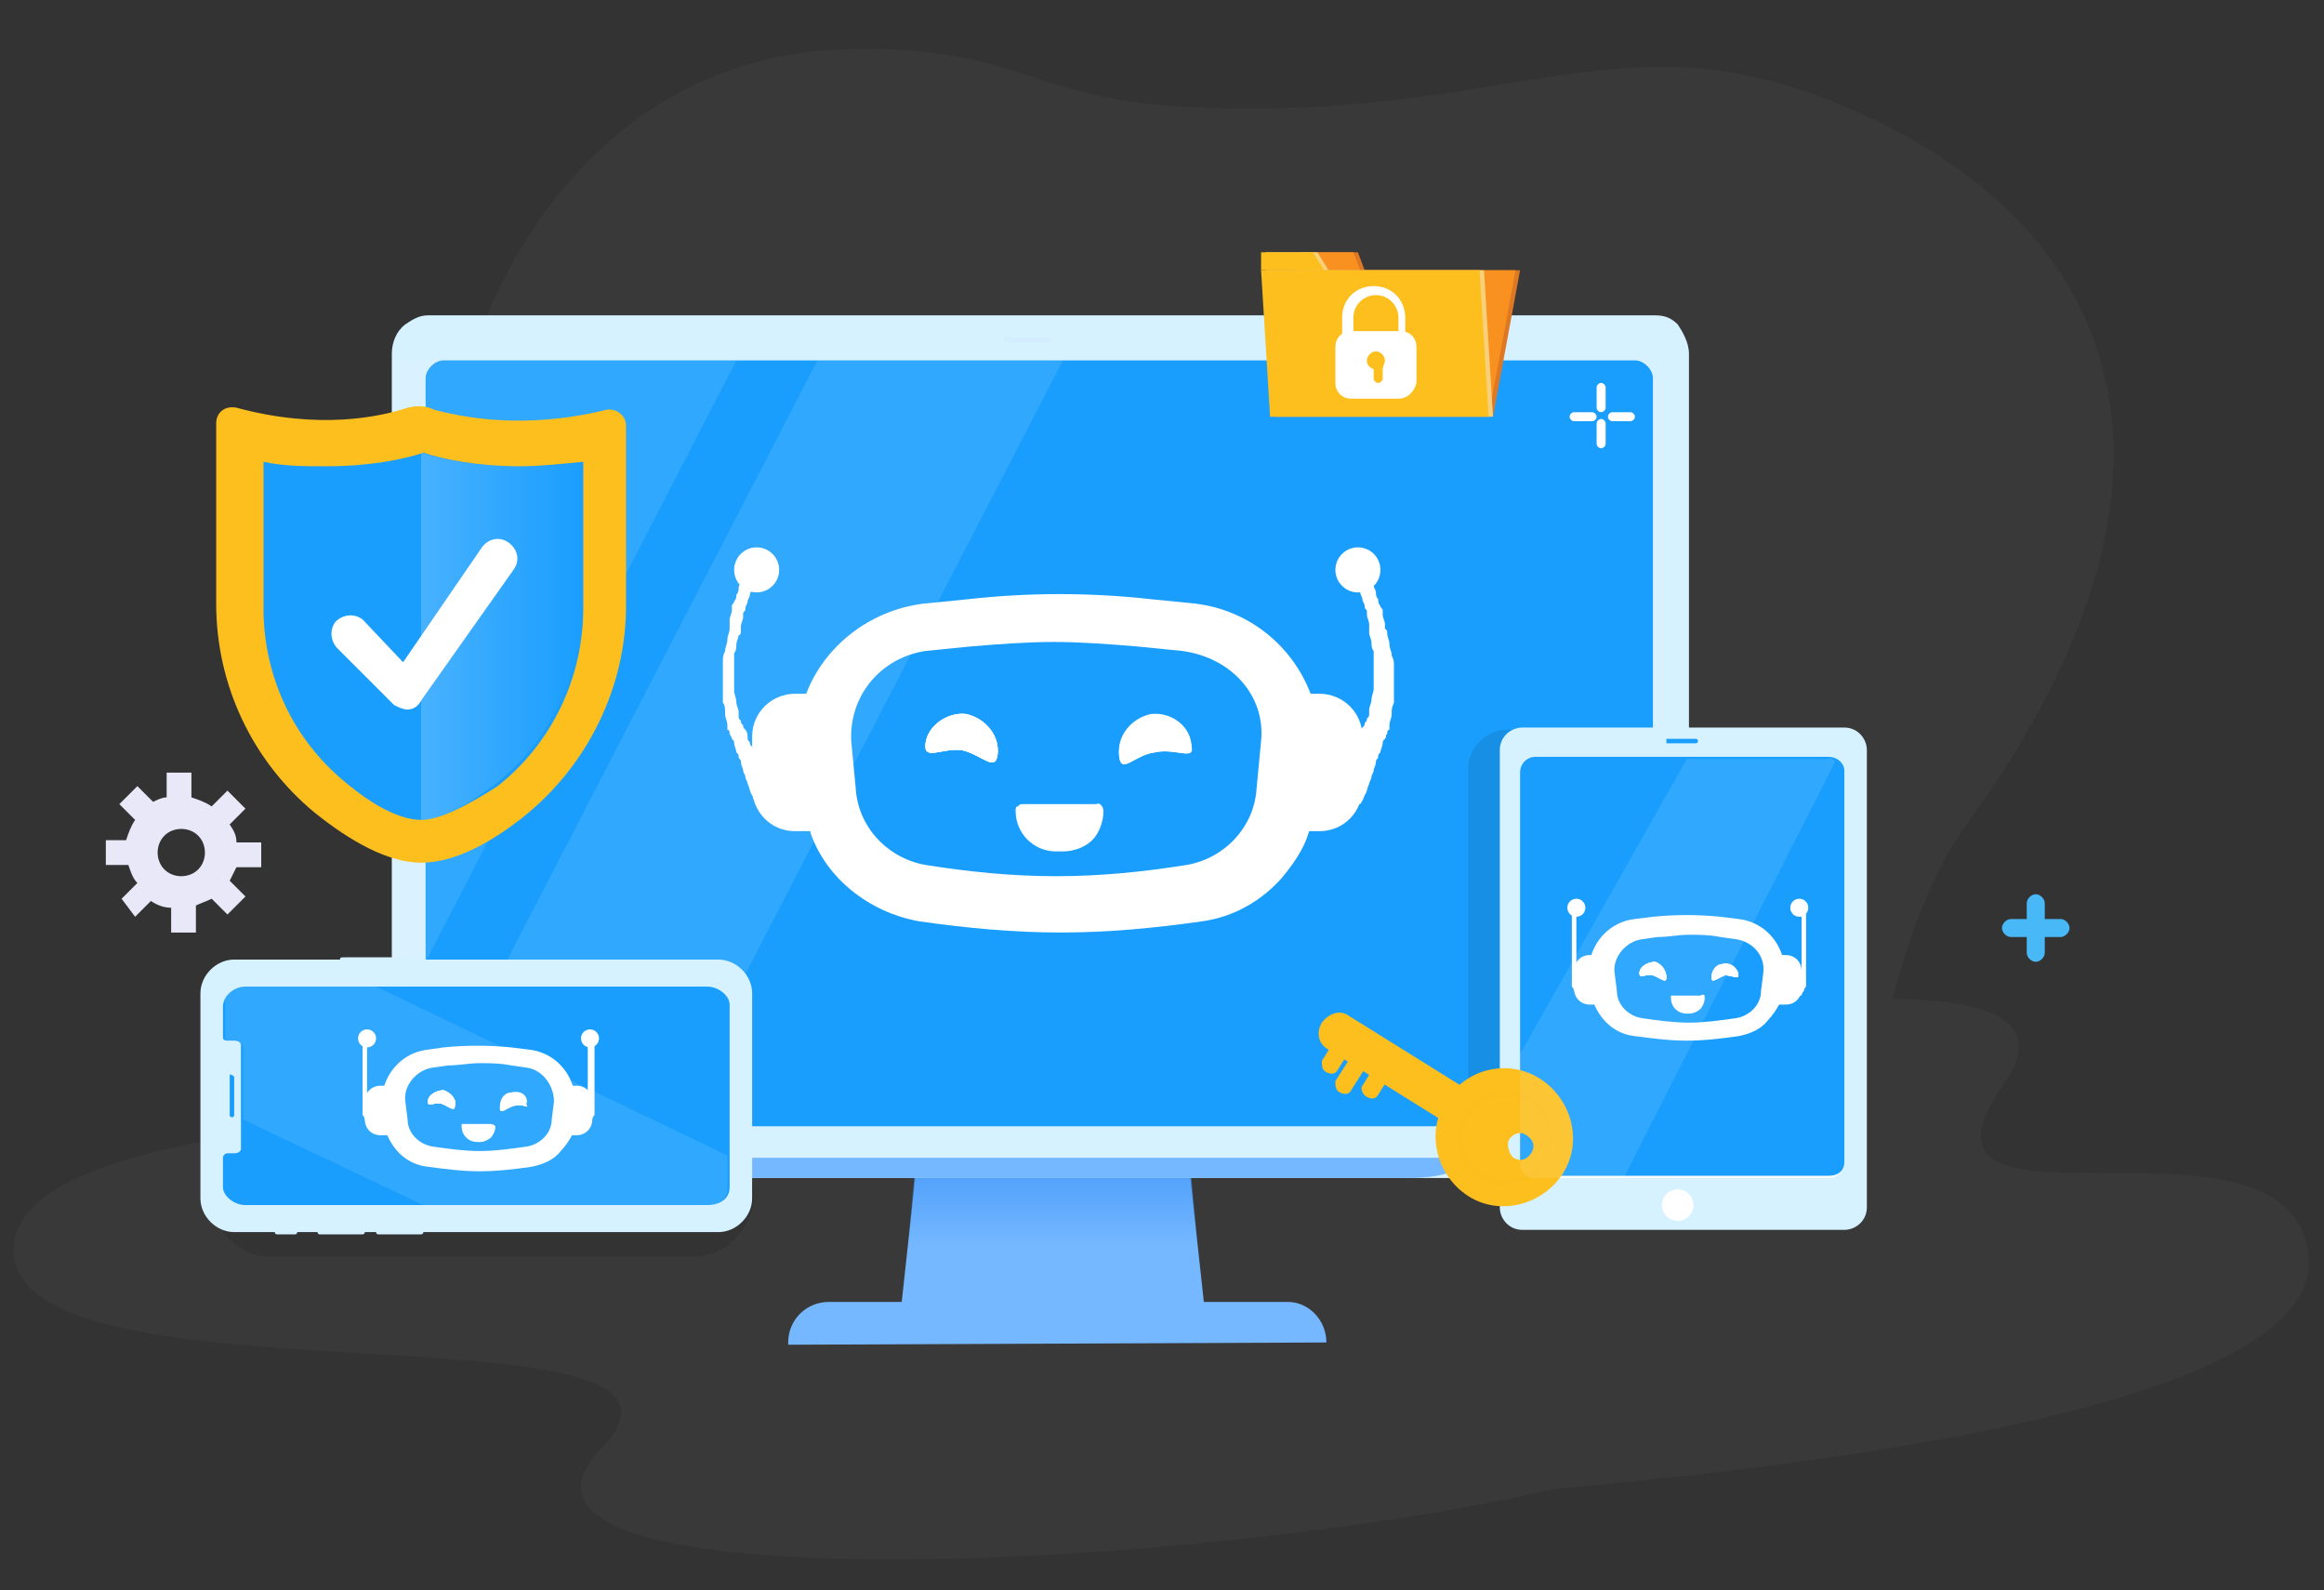<?xml version="1.0" encoding="utf-8"?>
<!-- Generator: Adobe Illustrator 26.0.1, SVG Export Plug-In . SVG Version: 6.00 Build 0)  -->
<svg version="1.1" id="Layer_1" xmlns="http://www.w3.org/2000/svg" xmlns:xlink="http://www.w3.org/1999/xlink" x="0px" y="0px"
	 viewBox="0 0 103.2 70.6" style="enable-background:new 0 0 103.2 70.6;" xml:space="preserve">
<rect x="0" y="0" width="103.2" height="70.6" fill="#333333" stroke="none"/>
<style type="text/css">
	.st0{display:none;opacity:0.54;fill:#FFFFFF;enable-background:new    ;}
	.st1{opacity:3.000000e-02;}
	.st2{fill:#FFFFFF;}
	.st3{fill:#75B8FF;}
	.st4{opacity:0.67;fill:url(#XMLID_00000105385886349761625190000001089477495082156699_);enable-background:new    ;}
	.st5{fill:#D6F1FF;}
	.st6{fill:#1A9EFE;}
	.st7{fill:#D4EDFF;}
	.st8{opacity:0.1;fill:#FFFFFF;enable-background:new    ;}
	.st9{fill:#FCBF1E;}
	.st10{opacity:0.2;fill:url(#XMLID_00000182502536130205035830000004187721774180343457_);enable-background:new    ;}
	.st11{fill:#DD7824;}
	.st12{fill:#F99121;}
	.st13{fill:#F7D079;}
	.st14{opacity:0.1;enable-background:new    ;}
	.st15{opacity:0.5;fill:#FCBF1E;enable-background:new    ;}
	.st16{fill:#49B8F6;}
	.st17{fill:#E8E8F9;}
</style>
<rect x="-11.1" y="-26.8" class="st0" width="125.1" height="127.9"/>
<g>
	<g id="Background" class="st1">
		<path id="Background_00000155115314680531210380000000156779984604966543_" class="st2" d="M83.8,5.6c11,5.6,14.1,16.4,3.6,30.9
			c-6.8,9.4-2.3,27.3-16.9,28c-24,1.2-21.1-15.9-39.3-22C12.9,36.5,17.3,3,37.3,2.2c7.4-0.3,8.3,2,14.6,2.5
			C68,5.7,72.1-0.3,83.8,5.6z"/>
		<path id="Background_00000153688513920044128290000014408614040271251110_" class="st2" d="M70.3,51.3c0,0,4.4,1.6,6.7,4.3
			c2.2,2.7,7.5,7.4-9.8,10.9c-15.9,3.3-47.1,4.7-40.5-2.2c6.6-6.8-26.1-1.5-26.1-8.8C0.6,44.7,70.3,51.3,70.3,51.3z"/>
		<path id="Background_00000106827725056403725460000002824515989970191760_" class="st2" d="M47.7,67.3c0,0-4.6-1-7.2-3.3
			c-2.6-2.3-8.5-6.2,8.1-12.2c15.3-5.6,45.9-11.5,40.4-3.7s12.5,0.3,13.5,7.5C104.1,66.2,47.7,67.3,47.7,67.3z"/>
	</g>
	<polygon id="XMLID_00000008862853959407546200000011711374509447114645_" class="st3" points="53.6,59.1 39.9,59.1 41.1,48.1 
		52.4,48.1 	"/>
	
		<linearGradient id="XMLID_00000119817817245151050270000015101993189656592804_" gradientUnits="userSpaceOnUse" x1="46.75" y1="227.679" x2="46.75" y2="230.691" gradientTransform="matrix(1 0 0 -1 0 283.019)">
		<stop  offset="0" style="stop-color:#4498FA;stop-opacity:0"/>
		<stop  offset="1" style="stop-color:#4498FA"/>
	</linearGradient>
	
		<polygon id="XMLID_00000069366020349299421910000011072776963427103116_" style="opacity:0.67;fill:url(#XMLID_00000119817817245151050270000015101993189656592804_);enable-background:new    ;" points="
		40.3,55.3 53.2,55.3 52.9,52.3 40.6,52.3 	"/>
	<path id="XMLID_00000117646042388319613180000000650778651095578029_" class="st3" d="M58.9,59.6L58.9,59.6c0-1-0.8-1.8-1.7-1.8
		H36.8c-1,0-1.8,0.8-1.8,1.8c0,0,0,0,0,0.1L58.9,59.6L58.9,59.6z"/>
	<path class="st5" d="M75,15.7v34.9c0,0.1,0,0.2,0,0.4l-0.2,0.4c-0.3,0.5-0.8,0.9-1.4,0.9H18.9c-0.6,0-1.2-0.4-1.4-0.9
		c0-0.1-0.1-0.2-0.1-0.4c0-0.1,0-0.2,0-0.4V15.7c0-0.5,0.2-1,0.6-1.3c0.3-0.2,0.6-0.4,1-0.4h54.5c0.4,0,0.7,0.1,1,0.4
		C74.7,14.7,75,15.2,75,15.7z"/>
	<path class="st6" d="M72.6,16H19.7c-0.4,0-0.8,0.4-0.8,0.8v32.4c0,0.4,0.4,0.8,0.8,0.8h52.9c0.4,0,0.8-0.4,0.8-0.8V16.8
		C73.4,16.4,73,16,72.6,16z"/>
	<path class="st3" d="M62.5,52.3H29.9c-1.4,0-2.6-0.4-2.6-0.9H65C65.1,52,63.9,52.3,62.5,52.3z"/>
	<path class="st7" d="M46.6,15.2h-1.9c0,0-0.1,0-0.1-0.1s0-0.1,0.1-0.1h1.9C46.7,15.1,46.7,15.1,46.6,15.2
		C46.7,15.2,46.7,15.2,46.6,15.2z"/>
	<path class="st8" d="M17.4,16v29.6L32.7,16C32.7,16,17.4,16,17.4,16z M36.3,16L18.7,50h10.9l17.6-34H36.3z"/>
	<g id="XMLID_00000065053073537034875120000018049299139722263956_">
		<path id="XMLID_00000022531404582142381130000003536473363650005899_" class="st9" d="M18.1,18.1c-1.2,0.4-3.9,1-7.6,0
			C10,18,9.6,18.3,9.6,18.8v8c0,3.6,1.6,7,4.4,9.3c1.5,1.2,3.2,2.2,4.7,2.2s3.1-0.9,4.5-2c2.9-2.3,4.6-5.8,4.6-9.4v-8
			c0-0.5-0.5-0.8-0.9-0.7c-3.7,0.9-6.4,0.3-7.6,0C18.9,18,18.5,18,18.1,18.1z"/>
		<path id="XMLID_00000164491168266695145240000001705258058359710895_" class="st6" d="M18.7,36.4c-0.9,0-2.1-0.6-3.4-1.7
			C13,32.8,11.7,30,11.7,27v-6.5c0.9,0.2,1.8,0.2,2.8,0.2c1.9,0,3.4-0.3,4.3-0.6c0.9,0.3,2.4,0.6,4.3,0.6c0.9,0,1.8-0.1,2.8-0.2V27
			c0,3.1-1.4,6-3.8,7.9C20.7,35.8,19.5,36.4,18.7,36.4z"/>
		
			<linearGradient id="XMLID_00000134930472958514557170000015084344046161380499_" gradientUnits="userSpaceOnUse" x1="18.708" y1="254.76" x2="25.787" y2="254.76" gradientTransform="matrix(1 0 0 -1 0 283.019)">
			<stop  offset="0" style="stop-color:#FFFFFF"/>
			<stop  offset="1" style="stop-color:#FFFFFF;stop-opacity:0"/>
		</linearGradient>
		
			<path id="XMLID_00000180342506688589374660000000911429666906973061_" style="opacity:0.2;fill:url(#XMLID_00000134930472958514557170000015084344046161380499_);enable-background:new    ;" d="
			M22,34.8c2.4-1.9,3.8-4.8,3.8-7.9v-6.4c-0.9,0.2-1.8,0.2-2.8,0.2c-1.9,0-3.4-0.3-4.3-0.6v16.3C19.5,36.4,20.7,35.8,22,34.8z"/>
		<path id="XMLID_00000114790587822489701070000000344846393168512701_" class="st2" d="M18.1,31.5c-0.2,0-0.4-0.1-0.6-0.2L15,28.8
			c-0.3-0.3-0.4-0.8-0.1-1.2c0.3-0.3,0.8-0.4,1.2-0.1l1.8,1.9l3.5-5.1c0.3-0.4,0.8-0.5,1.2-0.2c0.4,0.3,0.5,0.8,0.2,1.2l-4.1,5.8
			C18.6,31.3,18.4,31.5,18.1,31.5L18.1,31.5z"/>
	</g>
	<g id="XMLID_00000013913422325932638500000016750473079584260482_">
		<g id="XMLID_00000036932540638517931270000017807030441178586292_">
			<g id="XMLID_00000020369768875494677790000013086937704249323160_">
				<polygon id="XMLID_00000139972097681390280930000012583205725989315757_" class="st11" points="66.3,18.5 56.6,18.5 57.8,12 
					67.5,12 				"/>
				<polygon id="XMLID_00000039107483239656029810000010804053736623391399_" class="st11" points="60.3,11.2 58,11.2 57.8,12 
					60.6,12 				"/>
			</g>
			<g id="XMLID_00000168091439480900515540000012798035812205020090_">
				<polygon id="XMLID_00000044899374117139759980000004385289859739117711_" class="st12" points="66.1,18.5 56.4,18.5 57.7,12 
					67.3,12 				"/>
				<polygon id="XMLID_00000018211105735566205360000013933282952205180813_" class="st12" points="60.1,11.2 57.8,11.2 57.7,12 
					60.4,12 				"/>
			</g>
			<g id="XMLID_00000129913654891340163900000010509527812667833009_">
				<polygon id="XMLID_00000011735796159793721460000004120863828632957842_" class="st13" points="66.3,18.5 56.6,18.5 56.2,12 
					65.9,12 				"/>
				<polygon id="XMLID_00000034790331250379111590000004004546186572147612_" class="st13" points="58.5,11.2 56.2,11.2 56.2,12 
					59,12 				"/>
			</g>
			<g id="XMLID_00000043426058121061426550000008271242400922377099_">
				<polygon id="XMLID_00000066491027842708662920000010513824498518154146_" class="st9" points="66.1,18.5 56.4,18.5 56,12 
					65.7,12 				"/>
				<polygon id="XMLID_00000083070372688205819850000017312441608403637694_" class="st9" points="58.3,11.2 56,11.2 56,12 58.8,12 
									"/>
			</g>
		</g>
		<g id="XMLID_00000049930039100007011280000008966716292429502095_">
			<path id="XMLID_00000096049059550553374820000000093068778451076777_" class="st2" d="M62.1,17.7H60c-0.4,0-0.7-0.3-0.7-0.7v-1.6
				c0-0.4,0.3-0.7,0.7-0.7h2.2c0.4,0,0.7,0.3,0.7,0.7V17C62.8,17.4,62.5,17.7,62.1,17.7z"/>
			<path id="XMLID_00000047033273990337696360000017336492201630439338_" class="st2" d="M62.4,15.3h-2.8v-1.2
				c0-0.8,0.6-1.4,1.4-1.4c0.8,0,1.4,0.6,1.4,1.4C62.4,14.1,62.4,15.3,62.4,15.3z M60.1,14.9h2v-0.8c0-0.5-0.4-1-1-1
				c-0.5,0-1,0.4-1,1V14.9z"/>
			<path id="XMLID_00000176723316295164696690000012932734911552727437_" class="st9" d="M61.5,16c0-0.2-0.2-0.4-0.4-0.4
				s-0.4,0.2-0.4,0.4c0,0.2,0.1,0.3,0.3,0.4v0.4c0,0.1,0.1,0.2,0.2,0.2c0.1,0,0.2-0.1,0.2-0.2v-0.4C61.4,16.3,61.5,16.1,61.5,16z"/>
		</g>
	</g>
	<path class="st14" d="M30.7,55.8H12.1c-1.5,0-2.7-1.2-2.7-2.7l0,0c0-1.5,1.2-2.7,2.7-2.7h18.7c1.5,0,2.7,1.2,2.7,2.7l0,0
		C33.4,54.6,32.2,55.8,30.7,55.8z"/>
	<path class="st6" d="M10.9,43.4h0.7V54h-0.7c-0.5,0-1-0.4-1-0.9v-1.4c0-0.2,0.1-0.2,0.3-0.2h0.3c0.2,0,0.3-0.1,0.3-0.2v-5
		c0-0.2-0.1-0.2-0.3-0.2h-0.3c-0.2,0-0.3-0.1-0.3-0.2v-1.4C9.9,43.8,10.4,43.4,10.9,43.4L10.9,43.4z"/>
	<path class="st5" d="M15.1,42.6L15.1,42.6h-4.7c-0.8,0-1.5,0.7-1.5,1.5v9.1c0,0.8,0.7,1.5,1.5,1.5h1.8c0,0,0,0.1,0.1,0.1h0.8
		c0,0,0.1,0,0.1-0.1h0.9c0,0,0,0.1,0.1,0.1h1.9c0,0,0.1,0,0.1-0.1h0.5c0,0,0,0.1,0.1,0.1h1.9c0,0,0.1,0,0.1-0.1h13.1
		c0.8,0,1.5-0.7,1.5-1.5v-9.1c0-0.8-0.7-1.5-1.5-1.5H18.2l0,0c0,0,0-0.1-0.1-0.1h-2.7C15.1,42.5,15.1,42.5,15.1,42.6L15.1,42.6z"/>
	<path class="st6" d="M10.9,43.8h20.5c0.5,0,1,0.4,1,0.8v8.1c0,0.5-0.4,0.8-1,0.8H10.9c-0.5,0-1-0.4-1-0.8v-1.3
		c0-0.1,0.1-0.2,0.2-0.2h0.3c0.2,0,0.3-0.1,0.3-0.2v-4.6c0-0.1-0.1-0.2-0.3-0.2h-0.3c-0.2,0-0.2-0.1-0.2-0.2v-1.3
		C9.9,44.2,10.4,43.8,10.9,43.8L10.9,43.8z"/>
	<path class="st6" d="M10.4,47.8v1.7c0,0,0,0.1-0.1,0.1c0,0-0.1,0-0.1-0.1v-1.8C10.2,47.7,10.3,47.7,10.4,47.8
		C10.4,47.7,10.4,47.7,10.4,47.8z"/>
	<g>
		<path class="st14" d="M65.2,50.5V34.1c0-0.9,0.8-1.7,1.7-1.7h1c1.5,0,2.7,1.2,2.7,2.7v15.4c0,1.5-1.2,2.7-2.7,2.7l0,0
			C66.4,53.1,65.2,51.9,65.2,50.5z"/>
		<path class="st5" d="M67.6,54.6h14.3c0.5,0,1-0.4,1-1V33.3c0-0.5-0.4-1-1-1H67.6c-0.5,0-1,0.4-1,1v20.3
			C66.6,54.1,67,54.6,67.6,54.6z"/>
		<path class="st2" d="M67.5,34.3v17.4c0,0.4,0.3,0.6,0.7,0.6h13c0.4,0,0.7-0.3,0.7-0.6V34.3c0-0.4-0.3-0.6-0.7-0.6h-13
			C67.8,33.6,67.5,33.9,67.5,34.3z"/>
		<path class="st6" d="M68.2,33.6h13c0.4,0,0.7,0.3,0.7,0.6v17.4c0,0.4-0.3,0.6-0.7,0.6h-13c-0.4,0-0.7-0.3-0.7-0.6V34.3
			C67.5,33.9,67.8,33.6,68.2,33.6z"/>
		<path class="st6" d="M74,33h1.3c0,0,0.1,0,0.1-0.1c0,0,0-0.1-0.1-0.1H74C74,32.9,74,32.9,74,33L74,33z"/>
		<circle class="st2" cx="74.5" cy="53.5" r="0.7"/>
	</g>
	<g id="logo_00000065040564421317072040000003615772767866304399_">
		<g>
			<g id="XMLID_00000057836805422240005920000001446108945095675822_">
				<g id="XMLID_00000087397594375931741620000005767509196160754085_">
					<path id="XMLID_00000038415030639966877570000018157070540353534904_" class="st2" d="M37.4,36.9h-2.1c-1.1,0-1.9-0.9-1.9-1.9
						v-2.3c0-1.1,0.9-1.9,1.9-1.9h2.1V36.9z"/>
				</g>
				<g id="XMLID_00000071539885893608159090000001464644584468504712_">
					<g id="XMLID_00000058557731576866115260000016249328855646598328_">
						<path id="XMLID_00000039817842370016749040000015839671018449908917_" class="st2" d="M33.6,35.7c0,0-0.1-0.1-0.2-0.4
							c-0.1-0.1-0.1-0.3-0.2-0.5c0-0.1-0.1-0.2-0.1-0.3S33,34.3,33,34.2s-0.1-0.2-0.1-0.4c0-0.1-0.1-0.1-0.1-0.2
							c0-0.1,0-0.1-0.1-0.2c0-0.1-0.1-0.3-0.1-0.4c0-0.1,0-0.1-0.1-0.2c0-0.1-0.1-0.2-0.1-0.2c0-0.1,0-0.2-0.1-0.2v-0.1v-0.1
							c0-0.2-0.1-0.3-0.1-0.5s0-0.4-0.1-0.5v-0.1c0-0.1,0-0.1,0-0.1v-0.3v-0.3c0-0.1,0-0.2,0-0.3s0-0.2,0-0.3v-0.3
							c0-0.1,0-0.1,0-0.1c0-0.2,0-0.3,0.1-0.5c0-0.2,0.1-0.3,0.1-0.5s0.1-0.3,0.1-0.5c0-0.1,0-0.2,0-0.2v-0.1v-0.1
							c0-0.1,0.1-0.3,0.1-0.4V27v-0.1c0-0.1,0.1-0.1,0.1-0.2c0.1-0.1,0.1-0.2,0.1-0.3c0.1-0.1,0.1-0.2,0.1-0.3s0.1-0.2,0.1-0.3
							s0.1-0.1,0.1-0.2c0.1-0.3,0.2-0.4,0.2-0.4l0.5,0.3c0,0-0.1,0.1-0.2,0.4c0,0.1-0.1,0.1-0.1,0.2c0,0.1-0.1,0.2-0.1,0.3
							s-0.1,0.2-0.1,0.3s-0.1,0.2-0.1,0.3s0,0.1-0.1,0.2v0.1v0.1c0,0.1-0.1,0.3-0.1,0.4v0.1V28c0,0.1,0,0.2-0.1,0.2
							c0,0.1-0.1,0.3-0.1,0.4c0,0.1,0,0.3-0.1,0.4c0,0.1,0,0.3,0,0.5v0.2c0,0.1,0,0.2,0,0.2c0,0.1,0,0.2,0,0.2v0.2v0.2v0.1v0.1
							c0,0.1,0.1,0.3,0.1,0.5c0,0.1,0.1,0.3,0.1,0.4v0.1v0.1c0,0.1,0,0.1,0.1,0.2c0,0.1,0,0.1,0.1,0.2c0,0.1,0,0.1,0.1,0.2
							c0.1,0.1,0.1,0.3,0.1,0.4c0,0.1,0.1,0.1,0.1,0.2c0,0.1,0.1,0.1,0.1,0.2c0.1,0.1,0.1,0.2,0.1,0.3c0.1,0.1,0.1,0.2,0.1,0.3
							c0.1,0.1,0.1,0.2,0.1,0.3c0.1,0.2,0.2,0.3,0.2,0.5c0.1,0.3,0.2,0.4,0.2,0.4L33.6,35.7z"/>
					</g>
					<g id="XMLID_00000174597466331617249780000017147434209433710242_">
						<circle id="XMLID_00000072977401760663891710000008699466389932204991_" class="st2" cx="33.6" cy="25.3" r="1"/>
					</g>
				</g>
			</g>
			<g id="XMLID_00000061456132342373898900000013272382496966921398_">
				<g id="XMLID_00000111901702737404679170000001761842258171203001_">
					<path id="XMLID_00000176751454207029859330000000008466148531170694_" class="st2" d="M56.5,36.9h2.1c1.1,0,1.9-0.9,1.9-1.9
						v-2.3c0-1.1-0.9-1.9-1.9-1.9h-2.1V36.9L56.5,36.9z"/>
				</g>
				<g id="XMLID_00000021083149361835577850000011914183151636896923_">
					<g id="XMLID_00000106856020334999398560000005788042075961509794_">
						<path id="XMLID_00000121272771468403272800000003848243261262311051_" class="st2" d="M60.4,35.7c0,0,0.1-0.1,0.2-0.4
							c0.1-0.1,0.1-0.3,0.2-0.5c0-0.1,0.1-0.2,0.1-0.3s0.1-0.2,0.1-0.3s0.1-0.2,0.1-0.4c0-0.1,0.1-0.1,0.1-0.2c0-0.1,0-0.1,0.1-0.2
							c0-0.1,0.1-0.3,0.1-0.4c0-0.1,0-0.1,0.1-0.2s0-0.2,0.1-0.2c0-0.1,0-0.2,0.1-0.2v-0.1v-0.1c0-0.2,0.1-0.3,0.1-0.5
							s0-0.3,0.1-0.5v-0.1c0-0.1,0-0.1,0-0.1v-0.3v-0.3c0-0.1,0-0.2,0-0.3s0-0.2,0-0.3v-0.1c0-0.1,0-0.1,0-0.1c0-0.2,0-0.3-0.1-0.5
							c0-0.2-0.1-0.3-0.1-0.5s-0.1-0.3-0.1-0.5c0-0.1,0-0.1-0.1-0.2v-0.1v-0.1c0-0.1-0.1-0.3-0.1-0.4v-0.1v-0.1
							c0-0.1-0.1-0.1-0.1-0.2c-0.1-0.1-0.1-0.2-0.1-0.3c-0.1-0.1-0.1-0.2-0.1-0.3S61,26.1,61,26s-0.1-0.1-0.1-0.2
							c-0.1-0.3-0.2-0.4-0.2-0.4H60c0,0,0.1,0.1,0.2,0.4c0,0.1,0.1,0.1,0.1,0.2c0,0.1,0.1,0.2,0.1,0.3s0.1,0.2,0.1,0.3
							s0.1,0.2,0.1,0.3s0,0.1,0.1,0.2v0.1v0.1c0,0.1,0.1,0.3,0.1,0.4v0.1v0.1c0,0.1,0,0.1,0,0.2c0,0.1,0.1,0.3,0.1,0.4
							s0,0.3,0.1,0.4c0,0.1,0,0.3,0,0.5v0.2c0,0.1,0,0.2,0,0.2c0,0.1,0,0.2,0,0.2v0.2v0.2v0.1v0.1c0,0.1-0.1,0.3-0.1,0.5
							c0,0.1-0.1,0.3-0.1,0.4v0.1v0.1c0,0.1,0,0.1-0.1,0.2c0,0.1,0,0.1-0.1,0.2c0,0.1,0,0.1-0.1,0.2c-0.1,0.1-0.1,0.3-0.1,0.4
							c0,0.1-0.1,0.1-0.1,0.2c0,0.1-0.1,0.1-0.1,0.2c-0.2,0.4-0.2,0.5-0.3,0.6c-0.1,0.1-0.1,0.2-0.1,0.3c-0.1,0.1-0.1,0.2-0.1,0.3
							c-0.1,0.2-0.2,0.3-0.2,0.5c-0.1,0.3-0.2,0.4-0.2,0.4L60.4,35.7L60.4,35.7z"/>
					</g>
					<g id="XMLID_00000015347072377394206010000012910362355973708985_">
						<circle id="XMLID_00000089554419542923750770000011444998358403125168_" class="st2" cx="60.3" cy="25.3" r="1"/>
					</g>
				</g>
			</g>
			<path class="st2" d="M44.3,33.5c-0.1,0.8-0.7,0-1.6-0.2c-0.9-0.1-1.7,0.5-1.6-0.3c0.1-0.8,1-1.4,1.8-1.3
				C43.8,31.9,44.4,32.7,44.3,33.5z M52.9,33c0.1,0.8-0.7,0.2-1.6,0.3c-0.9,0.1-1.5,1-1.6,0.2s0.5-1.6,1.4-1.8
				C52,31.6,52.8,32.2,52.9,33z"/>
			<path class="st2" d="M58.2,30.8c-0.8-2.1-2.7-3.7-5.1-4l-2-0.2c-2.7-0.3-5.4-0.3-8.1,0l-2,0.2c-2.4,0.3-4.4,1.9-5.2,4
				c-0.3,0.8-0.4,1.6-0.3,2.5l0.2,2.1c0,0.6,0.2,1.1,0.3,1.6c0.7,2,2.6,3.5,4.8,3.9c2.1,0.3,4.2,0.5,6.3,0.5s4.2-0.2,6.3-0.5
				c1.4-0.2,2.6-0.9,3.5-1.9c0.5-0.6,1-1.3,1.2-2c0.2-0.5,0.3-1,0.3-1.6l0.2-2.1C58.6,32.4,58.5,31.5,58.2,30.8z M56,32.9L55.8,35
				c-0.1,1.7-1.4,3.1-3.1,3.4c-1.9,0.3-3.8,0.5-5.8,0.5s-3.9-0.2-5.8-0.5c-1.7-0.3-3-1.7-3.1-3.4l-0.2-2.1c-0.1-2,1.3-3.7,3.3-4
				l2-0.2c1.2-0.1,2.5-0.2,3.7-0.2s2.5,0.1,3.7,0.2l2,0.2C54.7,29.2,56.2,30.9,56,32.9L56,32.9z"/>
			<path class="st2" d="M44.3,33.5c-0.1,0.8-0.7,0-1.6-0.2c-0.9-0.1-1.7,0.5-1.6-0.3c0.1-0.8,1-1.4,1.8-1.3
				C43.8,31.9,44.4,32.7,44.3,33.5z M51.3,33.4c-0.9,0.1-1.5,1-1.6,0.2s0.5-1.6,1.4-1.8c0.9-0.1,1.7,0.4,1.8,1.3
				C53.1,33.8,52.2,33.2,51.3,33.4L51.3,33.4z"/>
			<path id="XMLID_00000161610018679826223670000008660402393233086638_" class="st2" d="M44.3,33.5c-0.1,0.8-0.7,0-1.6-0.2
				c-0.9-0.1-1.7,0.5-1.6-0.3c0.1-0.8,1-1.4,1.8-1.3C43.8,31.9,44.4,32.7,44.3,33.5z M51.3,33.4c-0.9,0.1-1.5,1-1.6,0.2
				s0.5-1.6,1.4-1.8c0.9-0.1,1.7,0.4,1.8,1.3C53.1,33.8,52.2,33.2,51.3,33.4L51.3,33.4z"/>
			<path class="st2" d="M49,36c0,0.5-0.2,1-0.5,1.3s-0.8,0.5-1.3,0.5h-0.3c-1,0-1.8-0.8-1.8-1.8c0-0.1,0-0.2,0.1-0.2
				c0.1-0.1,0.1-0.1,0.2-0.1h3.3C48.8,35.6,49,35.8,49,36z"/>
		</g>
	</g>
	<g id="logo_00000073689346042088509460000003439897977095776152_">
		<g>
			<g id="XMLID_00000158726825607854584900000003051923397913021057_">
				<g id="XMLID_00000003790216417964148940000016767366838615843469_">
					<path id="XMLID_00000111192976920488868170000002902599938174904762_" class="st2" d="M71.4,44.6h-0.8c-0.4,0-0.7-0.3-0.7-0.7
						v-0.8c0-0.4,0.3-0.7,0.7-0.7h0.8V44.6z"/>
				</g>
				<g id="XMLID_00000070798721392800800630000003371041996998171575_">
					<g id="XMLID_00000041981562184982555980000016625215082165258916_">
						<path id="XMLID_00000085968398585941802230000005003812402540451513_" class="st2" d="M70,44.2c0,0,0-0.1-0.1-0.2
							c0,0,0-0.1-0.1-0.2v-0.1v-0.1v-0.1c0,0,0,0,0-0.1s0-0.1,0-0.1c0-0.1,0-0.1,0-0.2V43v-0.1v-0.1l0,0l0,0c0-0.1,0-0.1,0-0.2
							c0-0.1,0-0.1,0-0.2l0,0l0,0v-0.1v-0.1v-0.1V42l0,0l0,0c0-0.1,0-0.1,0-0.2c0-0.1,0-0.1,0-0.2c0-0.1,0-0.1,0-0.2v-0.1l0,0l0,0
							c0-0.1,0-0.1,0-0.2l0,0l0,0c0,0,0,0,0-0.1v-0.1v-0.1v-0.1v-0.1c0-0.1,0.1-0.2,0.1-0.2l0.2,0.1c0,0,0,0.1-0.1,0.2v0.1v0.1V41
							v0.1c0,0,0,0,0,0.1l0,0l0,0v0.1l0,0l0,0v0.1c0,0.1,0,0.1,0,0.2c0,0.1,0,0.1,0,0.2c0,0.1,0,0.1,0,0.2v0.1v0.1v0.1v0.1v0.1l0,0
							l0,0c0,0.1,0,0.1,0,0.2c0,0.1,0,0.1,0,0.2l0,0l0,0V43v0.1v0.1c0,0,0,0.1,0.1,0.1c0,0,0,0,0,0.1c0,0,0,0,0,0.1
							c0,0,0,0.1,0.1,0.1c0,0,0,0.1,0.1,0.1v0.1c0,0.1,0.1,0.1,0.1,0.2c0,0.1,0.1,0.2,0.1,0.2L70,44.2z"/>
					</g>
					<g id="XMLID_00000107561201978788096400000009173034828427567007_">
						<circle id="XMLID_00000063617880768166125620000003456991642079630754_" class="st2" cx="70" cy="40.3" r="0.4"/>
					</g>
				</g>
			</g>
			<g id="XMLID_00000085237971072929518800000011514272464270636420_">
				<g id="XMLID_00000008115687595398339620000003264510835299215264_">
					<path id="XMLID_00000064352957015308756040000001257199249348933038_" class="st2" d="M78.5,44.6h0.8c0.4,0,0.7-0.3,0.7-0.7
						v-0.8c0-0.4-0.3-0.7-0.7-0.7h-0.8V44.6L78.5,44.6z"/>
				</g>
				<g id="XMLID_00000175321975745007474930000001714018360249429679_">
					<g id="XMLID_00000018923440148966554980000017240092823434209696_">
						<path id="XMLID_00000080900461127191690140000008332280722280877244_" class="st2" d="M80,44.2c0,0,0-0.1,0.1-0.2
							c0,0,0-0.1,0.1-0.2v-0.1v-0.1v-0.1c0,0,0,0,0-0.1v-0.1c0-0.1,0-0.1,0-0.2V43v-0.1v-0.1l0,0l0,0c0-0.1,0-0.1,0-0.2
							c0-0.1,0-0.1,0-0.2l0,0l0,0v-0.1v-0.1v-0.1V42l0,0l0,0c0-0.1,0-0.1,0-0.2c0-0.1,0-0.1,0-0.2c0-0.1,0-0.1,0-0.2v-0.1l0,0l0,0
							c0-0.1,0-0.1,0-0.2l0,0l0,0c0,0,0,0,0-0.1v-0.1v-0.1v-0.1v-0.1c0-0.1-0.1-0.2-0.1-0.2l-0.2,0.1c0,0,0,0.1,0.1,0.2v0.1v0.1V41
							v0.1c0,0,0,0,0,0.1l0,0l0,0v0.1l0,0l0,0v0.1c0,0.1,0,0.1,0,0.2c0,0.1,0,0.1,0,0.2c0,0.1,0,0.1,0,0.2v0.1v0.1v0.1v0.1v0.1l0,0
							l0,0c0,0.1,0,0.1,0,0.2c0,0.1,0,0.1,0,0.2l0,0l0,0V43v0.1v0.1c0,0,0,0.1-0.1,0.1c0,0,0,0,0,0.1c0,0,0,0,0,0.1
							c0,0,0,0.1-0.1,0.1c0,0,0,0.1-0.1,0.1v0.1c0,0.1-0.1,0.1-0.1,0.2c0,0.1-0.1,0.2-0.1,0.2L80,44.2L80,44.2z"/>
					</g>
					<g id="XMLID_00000171699126964234073740000004173472243681171092_">
						<circle id="XMLID_00000145060360890710824730000004783436981870268547_" class="st2" cx="79.9" cy="40.3" r="0.4"/>
					</g>
				</g>
			</g>
			<path class="st2" d="M74,43.4c0,0.3-0.3,0-0.6-0.1c-0.3-0.1-0.6,0.2-0.6-0.1s0.4-0.5,0.7-0.5C73.8,42.8,74,43.1,74,43.4z
				 M77.2,43.2c0,0.3-0.3,0.1-0.6,0.1c-0.3,0.1-0.6,0.4-0.6,0.1c0-0.3,0.2-0.6,0.5-0.6C76.8,42.7,77.1,42.9,77.2,43.2z"/>
			<path class="st2" d="M79.1,42.3c-0.3-0.8-1-1.4-1.9-1.5l-0.8-0.1c-1-0.1-2-0.1-3,0l-0.8,0.1c-0.9,0.1-1.6,0.7-1.9,1.5
				c-0.1,0.3-0.2,0.6-0.1,0.9l0.1,0.8c0,0.2,0.1,0.4,0.1,0.6c0.3,0.7,0.9,1.3,1.8,1.4c0.8,0.1,1.5,0.2,2.3,0.2s1.6-0.1,2.3-0.2
				c0.5-0.1,1-0.3,1.3-0.7c0.2-0.2,0.4-0.5,0.5-0.7s0.1-0.4,0.1-0.6l0.1-0.8C79.3,42.9,79.2,42.6,79.1,42.3z M78.3,43.2L78.2,44
				c0,0.6-0.5,1.1-1.1,1.2c-0.7,0.1-1.4,0.2-2.1,0.2s-1.4-0.1-2.1-0.2c-0.6-0.1-1.1-0.6-1.1-1.2l-0.1-0.8c-0.1-0.7,0.5-1.4,1.2-1.5
				l0.7-0.1c0.5,0,0.9-0.1,1.4-0.1s0.9,0,1.4,0.1l0.7,0.1C77.8,41.8,78.4,42.4,78.3,43.2L78.3,43.2z"/>
			<path class="st2" d="M74,43.4c0,0.3-0.3,0-0.6-0.1c-0.3-0.1-0.6,0.2-0.6-0.1s0.4-0.5,0.7-0.5C73.8,42.8,74,43.1,74,43.4z
				 M76.6,43.3c-0.3,0.1-0.6,0.4-0.6,0.1c0-0.3,0.2-0.6,0.5-0.6c0.3-0.1,0.6,0.2,0.7,0.5C77.2,43.5,76.9,43.3,76.6,43.3L76.6,43.3z"
				/>
			<path id="XMLID_00000080888519673517433670000010088219121654099860_" class="st2" d="M74,43.4c0,0.3-0.3,0-0.6-0.1
				c-0.3-0.1-0.6,0.2-0.6-0.1s0.4-0.5,0.7-0.5C73.8,42.8,74,43.1,74,43.4z M76.6,43.3c-0.3,0.1-0.6,0.4-0.6,0.1
				c0-0.3,0.2-0.6,0.5-0.6c0.3-0.1,0.6,0.2,0.7,0.5C77.2,43.5,76.9,43.3,76.6,43.3L76.6,43.3z"/>
			<path class="st2" d="M75.7,44.3c0,0.2-0.1,0.4-0.2,0.5S75.2,45,75,45h-0.1c-0.4,0-0.7-0.3-0.7-0.7v-0.1h0.1h1.2
				C75.7,44.1,75.7,44.2,75.7,44.3z"/>
		</g>
	</g>
	<g id="logo_00000148639047169328042500000001589564613363277718_">
		<g>
			<g id="XMLID_00000154417901721904154870000002303391229109859509_">
				<g id="XMLID_00000060018935859158244080000010040095624854763139_">
					<path id="XMLID_00000170241652262776238720000001409958740393648782_" class="st2" d="M17.7,50.4h-0.8c-0.4,0-0.7-0.3-0.7-0.7
						v-0.8c0-0.4,0.3-0.7,0.7-0.7h0.8V50.4z"/>
				</g>
				<g id="XMLID_00000089562886737822464270000013285040143017142931_">
					<g id="XMLID_00000168797547301466452040000000540123753786921383_">
						<path id="XMLID_00000042717894958617278200000007623007301147372207_" class="st2" d="M16.3,49.9c0,0,0-0.1-0.1-0.2
							c0,0,0-0.1-0.1-0.2v-0.1v-0.1v-0.1c0,0,0,0,0-0.1s0-0.1,0-0.1c0-0.1,0-0.1,0-0.2v-0.1v-0.1v-0.1l0,0l0,0c0-0.1,0-0.1,0-0.2
							c0-0.1,0-0.1,0-0.2l0,0l0,0V48v-0.1v-0.1v-0.1l0,0l0,0c0-0.1,0-0.1,0-0.2c0-0.1,0-0.1,0-0.2c0-0.1,0-0.1,0-0.2V47l0,0l0,0
							c0-0.1,0-0.1,0-0.2l0,0l0,0c0,0,0,0,0-0.1v-0.1v-0.1v-0.1v-0.1c0-0.1,0.1-0.2,0.1-0.2l0.2,0.1c0,0,0,0.1-0.1,0.2v0.1v0.1v0.1
							v0.1c0,0,0,0,0,0.1l0,0l0,0V47l0,0l0,0v0.1c0,0.1,0,0.1,0,0.2c0,0.1,0,0.1,0,0.2c0,0.1,0,0.1,0,0.2v0.1v0.1V48v0.1v0.1l0,0
							l0,0c0,0.1,0,0.1,0,0.2c0,0.1,0,0.1,0,0.2l0,0l0,0v0.1v0.1v0.1c0,0,0,0.1,0.1,0.1c0,0,0,0,0,0.1c0,0,0,0,0,0.1
							c0,0,0,0.1,0.1,0.1c0,0,0,0.1,0.1,0.1v0.1c0,0.1,0.1,0.1,0.1,0.2s0.1,0.2,0.1,0.2L16.3,49.9z"/>
					</g>
					<g id="XMLID_00000087374599407232420570000014568062972367312302_">
						<circle id="XMLID_00000013153611203892123460000012261206383272562609_" class="st2" cx="16.3" cy="46.1" r="0.4"/>
					</g>
				</g>
			</g>
			<g id="XMLID_00000019669156749966316810000005827960164755784845_">
				<g id="XMLID_00000114040705960904463100000016138794232616521127_">
					<path id="XMLID_00000071529359333454793970000014647410963164910507_" class="st2" d="M24.8,50.4h0.8c0.4,0,0.7-0.3,0.7-0.7
						v-0.8c0-0.4-0.3-0.7-0.7-0.7h-0.8V50.4L24.8,50.4z"/>
				</g>
				<g id="XMLID_00000062906221589167502720000009935878668893167528_">
					<g id="XMLID_00000113316909732578187520000015377966920502367125_">
						<path id="XMLID_00000080205142608529306500000013850911506291149959_" class="st2" d="M26.2,49.9c0,0,0-0.1,0.1-0.2
							c0,0,0-0.1,0.1-0.2v-0.1v-0.1v-0.1c0,0,0,0,0-0.1s0-0.1,0-0.1c0-0.1,0-0.1,0-0.2v-0.1v-0.1v-0.1l0,0l0,0c0-0.1,0-0.1,0-0.2
							c0-0.1,0-0.1,0-0.2l0,0l0,0V48v-0.1v-0.1v-0.1l0,0l0,0c0-0.1,0-0.1,0-0.2c0-0.1,0-0.1,0-0.2c0-0.1,0-0.1,0-0.2V47l0,0l0,0
							c0-0.1,0-0.1,0-0.2l0,0l0,0c0,0,0,0,0-0.1v-0.1v-0.1v-0.1v-0.1c0-0.1-0.1-0.2-0.1-0.2H26c0,0,0,0.1,0.1,0.2v0.1v0.1v0.1v0.1
							c0,0,0,0,0,0.1l0,0l0,0v0.1l0,0l0,0V47c0,0.1,0,0.1,0,0.2c0,0.1,0,0.1,0,0.2c0,0.1,0,0.1,0,0.2v0.1v0.1v0.1V48v0.1l0,0l0,0
							c0,0.1,0,0.1,0,0.2c0,0.1,0,0.1,0,0.2l0,0l0,0v0.1v0.1v0.1c0,0,0,0.1-0.1,0.1c0,0,0,0,0,0.1c0,0,0,0,0,0.1c0,0,0,0.1-0.1,0.1
							s0,0.1-0.1,0.1v0.1c0,0.1-0.1,0.1-0.1,0.2s-0.1,0.2-0.1,0.2L26.2,49.9L26.2,49.9z"/>
					</g>
					<g id="XMLID_00000122691027565640902760000002239320425972226971_">
						<circle id="XMLID_00000099636459822037220980000008896936086826110348_" class="st2" cx="26.2" cy="46.1" r="0.4"/>
					</g>
				</g>
			</g>
			<path class="st2" d="M20.2,49.1c0,0.3-0.3,0-0.6-0.1c-0.3-0.1-0.6,0.2-0.6-0.1c0-0.3,0.4-0.5,0.7-0.5
				C20,48.5,20.3,48.8,20.2,49.1z M23.4,48.9c0,0.3-0.3,0.1-0.6,0.1c-0.3,0.1-0.6,0.4-0.6,0.1s0.2-0.6,0.5-0.6
				C23.1,48.4,23.4,48.6,23.4,48.9z"/>
			<path class="st2" d="M25.4,48.1c-0.3-0.8-1-1.4-1.9-1.5l-0.8-0.1c-1-0.1-2-0.1-3,0L19,46.6c-0.9,0.1-1.6,0.7-1.9,1.5
				C17,48.4,16.9,48.7,17,49l0.1,0.8c0,0.2,0.1,0.4,0.1,0.6c0.3,0.7,0.9,1.3,1.8,1.4c0.8,0.1,1.5,0.2,2.3,0.2s1.6-0.1,2.3-0.2
				c0.5-0.1,1-0.3,1.3-0.7c0.2-0.2,0.4-0.5,0.5-0.7s0.1-0.4,0.1-0.6l0.1-0.8C25.5,48.7,25.5,48.4,25.4,48.1z M24.6,48.9l-0.1,0.8
				c0,0.6-0.5,1.1-1.1,1.2c-0.7,0.1-1.4,0.2-2.1,0.2s-1.4-0.1-2.1-0.2c-0.6-0.1-1.1-0.6-1.1-1.2L18,48.9c-0.1-0.7,0.5-1.4,1.2-1.5
				l0.7-0.1c0.5,0,0.9-0.1,1.4-0.1s0.9,0,1.4,0.1l0.7,0.1C24.1,47.5,24.6,48.2,24.6,48.9L24.6,48.9z"/>
			<path class="st2" d="M20.2,49.1c0,0.3-0.3,0-0.6-0.1c-0.3-0.1-0.6,0.2-0.6-0.1c0-0.3,0.4-0.5,0.7-0.5
				C20,48.5,20.3,48.8,20.2,49.1z M22.8,49.1c-0.3,0.1-0.6,0.4-0.6,0.1s0.2-0.6,0.5-0.6c0.3-0.1,0.6,0.2,0.7,0.5
				C23.5,49.2,23.2,49,22.8,49.1L22.8,49.1z"/>
			<path id="XMLID_00000028309658195286915590000018128694210271963529_" class="st2" d="M20.2,49.1c0,0.3-0.3,0-0.6-0.1
				c-0.3-0.1-0.6,0.2-0.6-0.1c0-0.3,0.4-0.5,0.7-0.5C20,48.5,20.3,48.8,20.2,49.1z M22.8,49.1c-0.3,0.1-0.6,0.4-0.6,0.1
				s0.2-0.6,0.5-0.6c0.3-0.1,0.6,0.2,0.7,0.5C23.5,49.2,23.2,49,22.8,49.1L22.8,49.1z"/>
			<path class="st2" d="M22,50c0,0.2-0.1,0.4-0.2,0.5s-0.3,0.2-0.5,0.2h-0.1c-0.4,0-0.7-0.3-0.7-0.7v-0.1h0.1h1.2
				C21.9,49.9,22,50,22,50z"/>
		</g>
	</g>
	<g id="XMLID_00000176760774947814481590000015182991290750024329_">
		<path id="XMLID_00000095311623696361800620000006331552406942458784_" class="st9" d="M59,46.6l6.9,4.3l0.9-1.5l-6.9-4.3
			c-0.4-0.3-0.9-0.1-1.2,0.3l0,0C58.4,45.9,58.6,46.4,59,46.6z"/>
		<path id="XMLID_00000163758764312690770510000014027644404888864932_" class="st9" d="M59.3,46.2l6.9,4.2l0.3-0.5l-6.9-4.2
			c-0.1-0.1-0.3,0-0.4,0.1l0,0C59.2,45.9,59.2,46.1,59.3,46.2z"/>
		<path id="XMLID_00000007399210291848786990000015363813440055466672_" class="st9" d="M68.4,47.9c1.4,0.9,1.9,2.8,1,4.2
			c-0.9,1.4-2.8,1.9-4.2,1c-1.4-0.9-1.9-2.8-1-4.2C65.1,47.4,67,47,68.4,47.9z M67,50.6c-0.2,0.3-0.1,0.6,0.2,0.8
			c0.3,0.2,0.6,0.1,0.8-0.2c0.2-0.3,0.1-0.6-0.2-0.8C67.5,50.2,67.2,50.3,67,50.6z"/>
		<path id="XMLID_00000123401975278216871660000011173016382620029868_" class="st9" d="M67.9,48.7c1,0.6,1.3,1.9,0.7,2.9
			c-0.6,1-1.9,1.3-2.9,0.7c-1-0.6-1.3-1.9-0.7-2.9C65.7,48.4,67,48.1,67.9,48.7z M67.2,51.4c0.3,0.2,0.6,0.1,0.8-0.2
			c0.2-0.3,0.1-0.6-0.2-0.8c-0.3-0.2-0.6-0.1-0.8,0.2C66.9,50.8,67,51.2,67.2,51.4z"/>
		<path id="XMLID_00000078732486894961052610000017975273353719785610_" class="st15" d="M67.9,48.7c1,0.6,1.3,1.9,0.7,2.9
			c-0.6,1-1.9,1.3-2.9,0.7c-1-0.6-1.3-1.9-0.7-2.9C65.7,48.4,67,48.1,67.9,48.7z M65.9,52.1c0.9,0.5,2,0.3,2.6-0.6
			c0.5-0.9,0.3-2-0.6-2.6c-0.9-0.5-2-0.3-2.6,0.6C64.7,50.4,65,51.5,65.9,52.1z"/>
		<path id="XMLID_00000054262139733088995330000013923625076614535832_" class="st9" d="M60.7,48.7L60.7,48.7
			c0.2,0.1,0.4,0.1,0.5-0.1l0.5-0.8L61,47.4l-0.5,0.8C60.4,48.3,60.5,48.6,60.7,48.7z"/>
		<path id="XMLID_00000033364735010476616690000018135577103968554626_" class="st9" d="M58.9,47.6L58.9,47.6
			c0.2,0.1,0.4,0.1,0.5-0.1l0.5-0.8l-0.7-0.4l-0.5,0.8C58.7,47.3,58.7,47.5,58.9,47.6z"/>
		<path id="XMLID_00000150069800675214591710000009535233657315982750_" class="st9" d="M59.5,48.5L59.5,48.5
			c0.2,0.1,0.4,0.1,0.5-0.1l0.7-1.1L60,46.9L59.3,48C59.3,48.2,59.3,48.4,59.5,48.5z"/>
		<path id="XMLID_00000137839885390400908590000009394953045967031473_" class="st9" d="M64.2,48.2L64.2,48.2c0.1,0.1,0.2,0.1,0.2,0
			l0,0c0-0.1,0-0.1,0-0.2l-0.1-0.1c-0.1,0-0.1,0-0.2,0l0,0C64.1,48.1,64.1,48.2,64.2,48.2z"/>
		<path id="XMLID_00000094602701672873388560000014092192916942575537_" class="st9" d="M63.2,47.6l0.7,0.4c0.1,0,0.1,0,0.2,0l0,0
			c0-0.1,0-0.1,0-0.2l-0.7-0.4c-0.1,0-0.1,0-0.2,0l0,0C63.1,47.5,63.2,47.6,63.2,47.6z"/>
	</g>
	<path class="st8" d="M10.9,43.8h5.8l15.6,7.5v1.5c0,0.4-0.4,0.8-1,0.8H19l-8.2-3.9v-3.2c0-0.1-0.1-0.2-0.3-0.2h-0.3
		c-0.2,0-0.2-0.1-0.2-0.2v-1.5C9.9,44.2,10.3,43.8,10.9,43.8z"/>
	<path class="st8" d="M81.5,33.8l-9.4,18.5h-4c-0.4,0-0.6-0.3-0.6-0.7v-4.8l7.4-13.1h6.2C81.3,33.6,81.4,33.7,81.5,33.8z"/>
	<path class="st16" d="M91.5,40.8h-0.7v-0.7c0-0.2-0.2-0.4-0.4-0.4l0,0c-0.2,0-0.4,0.2-0.4,0.4v0.7h-0.7c-0.2,0-0.4,0.2-0.4,0.4l0,0
		c0,0.2,0.2,0.4,0.4,0.4H90v0.7c0,0.2,0.2,0.4,0.4,0.4l0,0c0.2,0,0.4-0.2,0.4-0.4v-0.7h0.7c0.2,0,0.4-0.2,0.4-0.4l0,0
		C91.9,41,91.7,40.8,91.5,40.8z"/>
	<path class="st17" d="M11.6,38.5v-1.1h-1.1c0-0.3-0.1-0.5-0.3-0.8l0.7-0.7l-0.8-0.8l-0.7,0.7c-0.3-0.2-0.6-0.3-0.9-0.4v-1.1H7.4
		v1.1c-0.2,0-0.4,0.1-0.6,0.2l-0.7-0.7l-0.8,0.8L6,36.4c-0.2,0.3-0.3,0.6-0.4,0.9H4.7v1.1h1c0.1,0.3,0.2,0.6,0.4,0.8l-0.7,0.7
		L6,40.7L6.7,40c0.3,0.2,0.6,0.3,0.9,0.3v1.1h1.1v-1.2c0.2-0.1,0.5-0.2,0.7-0.3l0.7,0.7l0.8-0.8l-0.7-0.7c0.1-0.2,0.2-0.4,0.3-0.6
		H11.6z M8.8,38.6c-0.4,0.4-1.1,0.4-1.5,0s-0.4-1.1,0-1.5s1.1-0.4,1.5,0S9.2,38.2,8.8,38.6z"/>
	<g>
		<g>
			<g>
				<g>
					<path class="st2" d="M71.1,18.6c0.1,0,0.2,0.1,0.2,0.2v0.9c0,0.1-0.1,0.2-0.2,0.2s-0.2-0.1-0.2-0.2v-0.9
						C70.9,18.7,71,18.6,71.1,18.6z"/>
				</g>
			</g>
			<g>
				<g>
					<path class="st2" d="M71.1,17c0.1,0,0.2,0.1,0.2,0.2v0.9c0,0.1-0.1,0.2-0.2,0.2s-0.2-0.1-0.2-0.2v-0.9C70.9,17.1,71,17,71.1,17
						z"/>
				</g>
			</g>
		</g>
		<g>
			<g>
				<g>
					<path class="st2" d="M69.9,18.3h0.8c0.1,0,0.2,0.1,0.2,0.2c0,0.1-0.1,0.2-0.2,0.2h-0.8c-0.1,0-0.2-0.1-0.2-0.2
						C69.7,18.4,69.8,18.3,69.9,18.3z"/>
				</g>
			</g>
			<g>
				<g>
					<path class="st2" d="M71.6,18.3h0.8c0.1,0,0.2,0.1,0.2,0.2c0,0.1-0.1,0.2-0.2,0.2h-0.8c-0.1,0-0.2-0.1-0.2-0.2
						C71.4,18.4,71.5,18.3,71.6,18.3z"/>
				</g>
			</g>
		</g>
	</g>
</g>
</svg>
